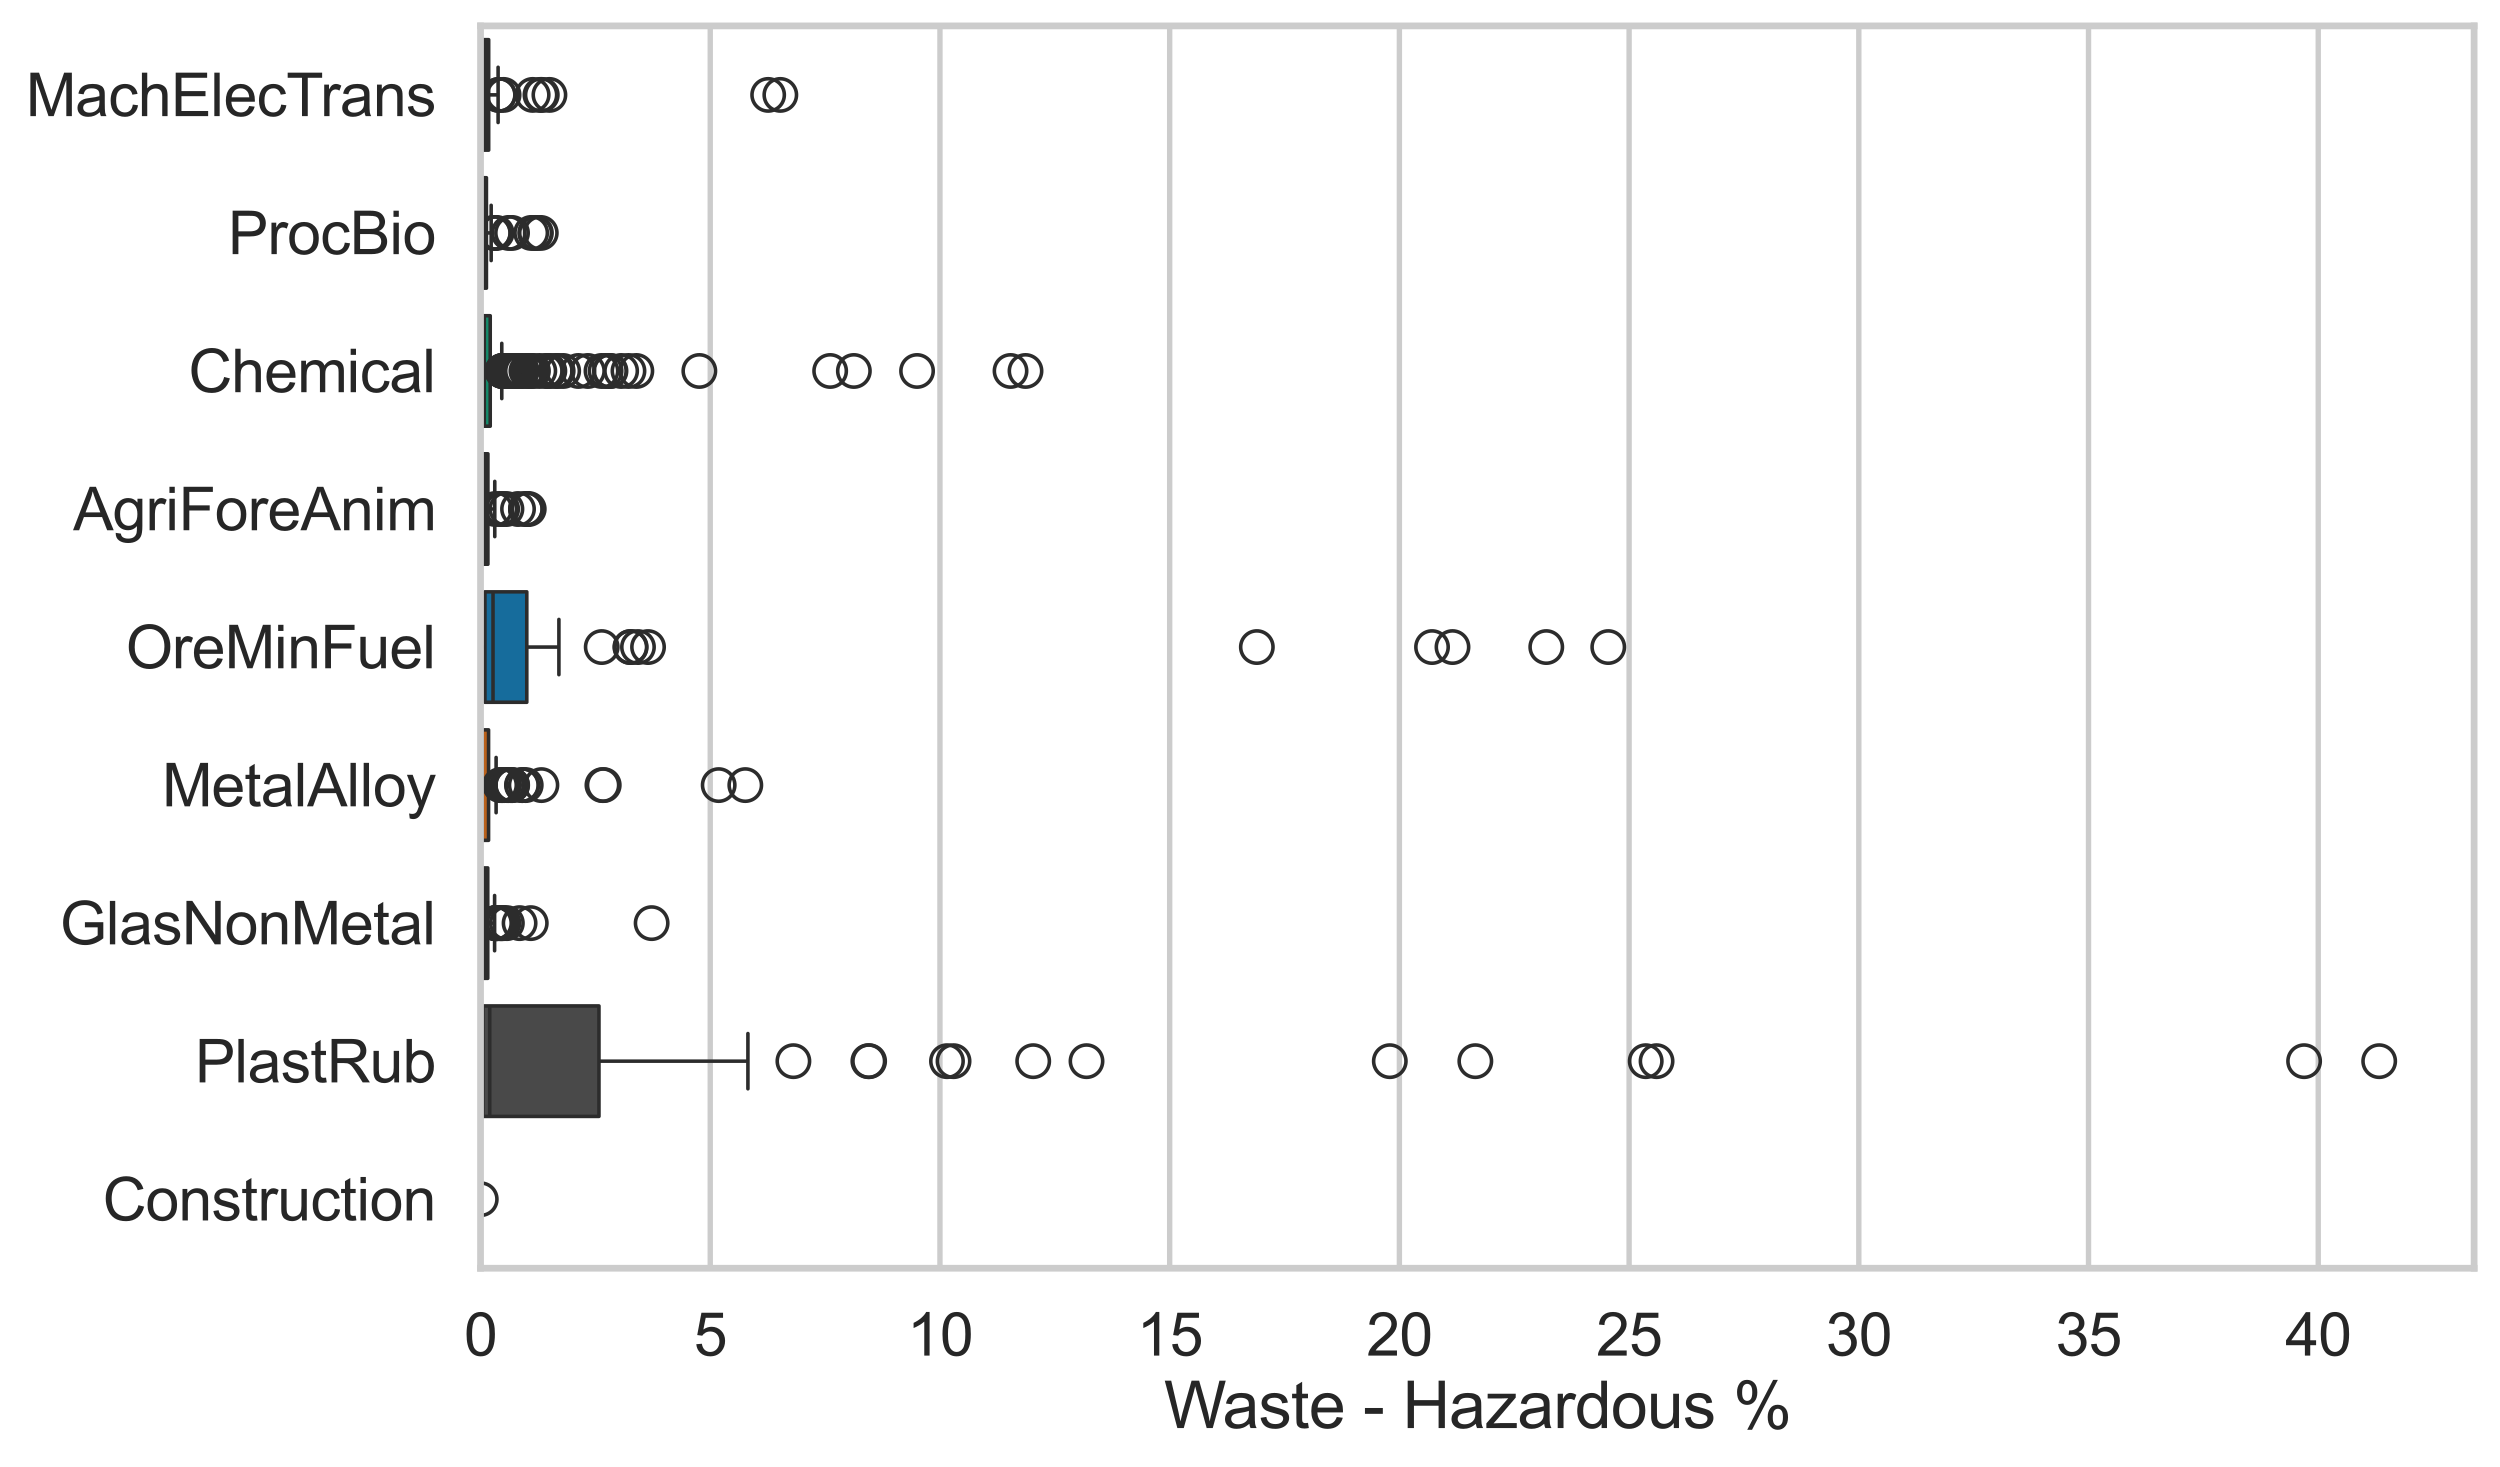 <?xml version="1.0" encoding="utf-8" standalone="no"?>
<!DOCTYPE svg PUBLIC "-//W3C//DTD SVG 1.1//EN"
  "http://www.w3.org/Graphics/SVG/1.1/DTD/svg11.dtd">
<svg xmlns:xlink="http://www.w3.org/1999/xlink" width="695.577pt" height="408.111pt" viewBox="0 0 695.577 408.111" xmlns="http://www.w3.org/2000/svg" version="1.1">
 <defs>
  <style type="text/css">*{stroke-linejoin: round; stroke-linecap: butt}</style>
 </defs>
 <g id="figure_1">
  <g id="patch_1">
   <path d="M 0 408.111 
L 695.577 408.111 
L 695.577 0 
L 0 0 
z
" style="fill: #ffffff"/>
  </g>
  <g id="axes_1">
   <g id="patch_2">
    <path d="M 133.697 352.86 
L 688.377 352.86 
L 688.377 7.2 
L 133.697 7.2 
z
" style="fill: #ffffff"/>
   </g>
   <g id="matplotlib.axis_1">
    <g id="xtick_1">
     <g id="line2d_1">
      <path d="M 133.697 352.86 
L 133.697 7.2 
" clip-path="url(#p66e6dae43c)" style="fill: none; stroke: #cccccc; stroke-width: 1.5; stroke-linecap: round"/>
     </g>
     <g id="text_1">
      <!-- 0 -->
      <g style="fill: #262626" transform="translate(129.109 377.17) scale(0.165 -0.165)">
       <defs>
        <path id="ArialMT-30" d="M 266 2259 
Q 266 3072 433 3567 
Q 600 4063 929 4331 
Q 1259 4600 1759 4600 
Q 2128 4600 2406 4451 
Q 2684 4303 2865 4023 
Q 3047 3744 3150 3342 
Q 3253 2941 3253 2259 
Q 3253 1453 3087 958 
Q 2922 463 2592 192 
Q 2263 -78 1759 -78 
Q 1097 -78 719 397 
Q 266 969 266 2259 
z
M 844 2259 
Q 844 1131 1108 757 
Q 1372 384 1759 384 
Q 2147 384 2411 759 
Q 2675 1134 2675 2259 
Q 2675 3391 2411 3762 
Q 2147 4134 1753 4134 
Q 1366 4134 1134 3806 
Q 844 3388 844 2259 
z
" transform="scale(0.016)"/>
       </defs>
       <use xlink:href="#ArialMT-30"/>
      </g>
     </g>
    </g>
    <g id="xtick_2">
     <g id="line2d_2">
      <path d="M 197.611 352.86 
L 197.611 7.2 
" clip-path="url(#p66e6dae43c)" style="fill: none; stroke: #cccccc; stroke-width: 1.5; stroke-linecap: round"/>
     </g>
     <g id="text_2">
      <!-- 5 -->
      <g style="fill: #262626" transform="translate(193.023 377.17) scale(0.165 -0.165)">
       <defs>
        <path id="ArialMT-35" d="M 266 1200 
L 856 1250 
Q 922 819 1161 601 
Q 1400 384 1738 384 
Q 2144 384 2425 690 
Q 2706 997 2706 1503 
Q 2706 1984 2436 2262 
Q 2166 2541 1728 2541 
Q 1456 2541 1237 2417 
Q 1019 2294 894 2097 
L 366 2166 
L 809 4519 
L 3088 4519 
L 3088 3981 
L 1259 3981 
L 1013 2750 
Q 1425 3038 1878 3038 
Q 2478 3038 2890 2622 
Q 3303 2206 3303 1553 
Q 3303 931 2941 478 
Q 2500 -78 1738 -78 
Q 1113 -78 717 272 
Q 322 622 266 1200 
z
" transform="scale(0.016)"/>
       </defs>
       <use xlink:href="#ArialMT-35"/>
      </g>
     </g>
    </g>
    <g id="xtick_3">
     <g id="line2d_3">
      <path d="M 261.524 352.86 
L 261.524 7.2 
" clip-path="url(#p66e6dae43c)" style="fill: none; stroke: #cccccc; stroke-width: 1.5; stroke-linecap: round"/>
     </g>
     <g id="text_3">
      <!-- 10 -->
      <g style="fill: #262626" transform="translate(252.349 377.17) scale(0.165 -0.165)">
       <defs>
        <path id="ArialMT-31" d="M 2384 0 
L 1822 0 
L 1822 3584 
Q 1619 3391 1289 3197 
Q 959 3003 697 2906 
L 697 3450 
Q 1169 3672 1522 3987 
Q 1875 4303 2022 4600 
L 2384 4600 
L 2384 0 
z
" transform="scale(0.016)"/>
       </defs>
       <use xlink:href="#ArialMT-31"/>
       <use xlink:href="#ArialMT-30" transform="translate(55.615 0)"/>
      </g>
     </g>
    </g>
    <g id="xtick_4">
     <g id="line2d_4">
      <path d="M 325.438 352.86 
L 325.438 7.2 
" clip-path="url(#p66e6dae43c)" style="fill: none; stroke: #cccccc; stroke-width: 1.5; stroke-linecap: round"/>
     </g>
     <g id="text_4">
      <!-- 15 -->
      <g style="fill: #262626" transform="translate(316.263 377.17) scale(0.165 -0.165)">
       <use xlink:href="#ArialMT-31"/>
       <use xlink:href="#ArialMT-35" transform="translate(55.615 0)"/>
      </g>
     </g>
    </g>
    <g id="xtick_5">
     <g id="line2d_5">
      <path d="M 389.352 352.86 
L 389.352 7.2 
" clip-path="url(#p66e6dae43c)" style="fill: none; stroke: #cccccc; stroke-width: 1.5; stroke-linecap: round"/>
     </g>
     <g id="text_5">
      <!-- 20 -->
      <g style="fill: #262626" transform="translate(380.176 377.17) scale(0.165 -0.165)">
       <defs>
        <path id="ArialMT-32" d="M 3222 541 
L 3222 0 
L 194 0 
Q 188 203 259 391 
Q 375 700 629 1000 
Q 884 1300 1366 1694 
Q 2113 2306 2375 2664 
Q 2638 3022 2638 3341 
Q 2638 3675 2398 3904 
Q 2159 4134 1775 4134 
Q 1369 4134 1125 3890 
Q 881 3647 878 3216 
L 300 3275 
Q 359 3922 746 4261 
Q 1134 4600 1788 4600 
Q 2447 4600 2831 4234 
Q 3216 3869 3216 3328 
Q 3216 3053 3103 2787 
Q 2991 2522 2730 2228 
Q 2469 1934 1863 1422 
Q 1356 997 1212 845 
Q 1069 694 975 541 
L 3222 541 
z
" transform="scale(0.016)"/>
       </defs>
       <use xlink:href="#ArialMT-32"/>
       <use xlink:href="#ArialMT-30" transform="translate(55.615 0)"/>
      </g>
     </g>
    </g>
    <g id="xtick_6">
     <g id="line2d_6">
      <path d="M 453.266 352.86 
L 453.266 7.2 
" clip-path="url(#p66e6dae43c)" style="fill: none; stroke: #cccccc; stroke-width: 1.5; stroke-linecap: round"/>
     </g>
     <g id="text_6">
      <!-- 25 -->
      <g style="fill: #262626" transform="translate(444.09 377.17) scale(0.165 -0.165)">
       <use xlink:href="#ArialMT-32"/>
       <use xlink:href="#ArialMT-35" transform="translate(55.615 0)"/>
      </g>
     </g>
    </g>
    <g id="xtick_7">
     <g id="line2d_7">
      <path d="M 517.179 352.86 
L 517.179 7.2 
" clip-path="url(#p66e6dae43c)" style="fill: none; stroke: #cccccc; stroke-width: 1.5; stroke-linecap: round"/>
     </g>
     <g id="text_7">
      <!-- 30 -->
      <g style="fill: #262626" transform="translate(508.004 377.17) scale(0.165 -0.165)">
       <defs>
        <path id="ArialMT-33" d="M 269 1209 
L 831 1284 
Q 928 806 1161 595 
Q 1394 384 1728 384 
Q 2125 384 2398 659 
Q 2672 934 2672 1341 
Q 2672 1728 2419 1979 
Q 2166 2231 1775 2231 
Q 1616 2231 1378 2169 
L 1441 2663 
Q 1497 2656 1531 2656 
Q 1891 2656 2178 2843 
Q 2466 3031 2466 3422 
Q 2466 3731 2256 3934 
Q 2047 4138 1716 4138 
Q 1388 4138 1169 3931 
Q 950 3725 888 3313 
L 325 3413 
Q 428 3978 793 4289 
Q 1159 4600 1703 4600 
Q 2078 4600 2393 4439 
Q 2709 4278 2876 4000 
Q 3044 3722 3044 3409 
Q 3044 3113 2884 2869 
Q 2725 2625 2413 2481 
Q 2819 2388 3044 2092 
Q 3269 1797 3269 1353 
Q 3269 753 2831 336 
Q 2394 -81 1725 -81 
Q 1122 -81 723 278 
Q 325 638 269 1209 
z
" transform="scale(0.016)"/>
       </defs>
       <use xlink:href="#ArialMT-33"/>
       <use xlink:href="#ArialMT-30" transform="translate(55.615 0)"/>
      </g>
     </g>
    </g>
    <g id="xtick_8">
     <g id="line2d_8">
      <path d="M 581.093 352.86 
L 581.093 7.2 
" clip-path="url(#p66e6dae43c)" style="fill: none; stroke: #cccccc; stroke-width: 1.5; stroke-linecap: round"/>
     </g>
     <g id="text_8">
      <!-- 35 -->
      <g style="fill: #262626" transform="translate(571.918 377.17) scale(0.165 -0.165)">
       <use xlink:href="#ArialMT-33"/>
       <use xlink:href="#ArialMT-35" transform="translate(55.615 0)"/>
      </g>
     </g>
    </g>
    <g id="xtick_9">
     <g id="line2d_9">
      <path d="M 645.007 352.86 
L 645.007 7.2 
" clip-path="url(#p66e6dae43c)" style="fill: none; stroke: #cccccc; stroke-width: 1.5; stroke-linecap: round"/>
     </g>
     <g id="text_9">
      <!-- 40 -->
      <g style="fill: #262626" transform="translate(635.831 377.17) scale(0.165 -0.165)">
       <defs>
        <path id="ArialMT-34" d="M 2069 0 
L 2069 1097 
L 81 1097 
L 81 1613 
L 2172 4581 
L 2631 4581 
L 2631 1613 
L 3250 1613 
L 3250 1097 
L 2631 1097 
L 2631 0 
L 2069 0 
z
M 2069 1613 
L 2069 3678 
L 634 1613 
L 2069 1613 
z
" transform="scale(0.016)"/>
       </defs>
       <use xlink:href="#ArialMT-34"/>
       <use xlink:href="#ArialMT-30" transform="translate(55.615 0)"/>
      </g>
     </g>
    </g>
    <g id="text_10">
     <!-- Waste - Hazardous % -->
     <g style="fill: #262626" transform="translate(323.848 397.334) scale(0.18 -0.18)">
      <defs>
       <path id="ArialMT-57" d="M 1294 0 
L 78 4581 
L 700 4581 
L 1397 1578 
Q 1509 1106 1591 641 
Q 1766 1375 1797 1488 
L 2669 4581 
L 3400 4581 
L 4056 2263 
Q 4303 1400 4413 641 
Q 4500 1075 4641 1638 
L 5359 4581 
L 5969 4581 
L 4713 0 
L 4128 0 
L 3163 3491 
Q 3041 3928 3019 4028 
Q 2947 3713 2884 3491 
L 1913 0 
L 1294 0 
z
" transform="scale(0.016)"/>
       <path id="ArialMT-61" d="M 2588 409 
Q 2275 144 1986 34 
Q 1697 -75 1366 -75 
Q 819 -75 525 192 
Q 231 459 231 875 
Q 231 1119 342 1320 
Q 453 1522 633 1644 
Q 813 1766 1038 1828 
Q 1203 1872 1538 1913 
Q 2219 1994 2541 2106 
Q 2544 2222 2544 2253 
Q 2544 2597 2384 2738 
Q 2169 2928 1744 2928 
Q 1347 2928 1158 2789 
Q 969 2650 878 2297 
L 328 2372 
Q 403 2725 575 2942 
Q 747 3159 1072 3276 
Q 1397 3394 1825 3394 
Q 2250 3394 2515 3294 
Q 2781 3194 2906 3042 
Q 3031 2891 3081 2659 
Q 3109 2516 3109 2141 
L 3109 1391 
Q 3109 606 3145 398 
Q 3181 191 3288 0 
L 2700 0 
Q 2613 175 2588 409 
z
M 2541 1666 
Q 2234 1541 1622 1453 
Q 1275 1403 1131 1340 
Q 988 1278 909 1158 
Q 831 1038 831 891 
Q 831 666 1001 516 
Q 1172 366 1500 366 
Q 1825 366 2078 508 
Q 2331 650 2450 897 
Q 2541 1088 2541 1459 
L 2541 1666 
z
" transform="scale(0.016)"/>
       <path id="ArialMT-73" d="M 197 991 
L 753 1078 
Q 800 744 1014 566 
Q 1228 388 1613 388 
Q 2000 388 2187 545 
Q 2375 703 2375 916 
Q 2375 1106 2209 1216 
Q 2094 1291 1634 1406 
Q 1016 1563 777 1677 
Q 538 1791 414 1992 
Q 291 2194 291 2438 
Q 291 2659 392 2848 
Q 494 3038 669 3163 
Q 800 3259 1026 3326 
Q 1253 3394 1513 3394 
Q 1903 3394 2198 3281 
Q 2494 3169 2634 2976 
Q 2775 2784 2828 2463 
L 2278 2388 
Q 2241 2644 2061 2787 
Q 1881 2931 1553 2931 
Q 1166 2931 1000 2803 
Q 834 2675 834 2503 
Q 834 2394 903 2306 
Q 972 2216 1119 2156 
Q 1203 2125 1616 2013 
Q 2213 1853 2448 1751 
Q 2684 1650 2818 1456 
Q 2953 1263 2953 975 
Q 2953 694 2789 445 
Q 2625 197 2315 61 
Q 2006 -75 1616 -75 
Q 969 -75 630 194 
Q 291 463 197 991 
z
" transform="scale(0.016)"/>
       <path id="ArialMT-74" d="M 1650 503 
L 1731 6 
Q 1494 -44 1306 -44 
Q 1000 -44 831 53 
Q 663 150 594 308 
Q 525 466 525 972 
L 525 2881 
L 113 2881 
L 113 3319 
L 525 3319 
L 525 4141 
L 1084 4478 
L 1084 3319 
L 1650 3319 
L 1650 2881 
L 1084 2881 
L 1084 941 
Q 1084 700 1114 631 
Q 1144 563 1211 522 
Q 1278 481 1403 481 
Q 1497 481 1650 503 
z
" transform="scale(0.016)"/>
       <path id="ArialMT-65" d="M 2694 1069 
L 3275 997 
Q 3138 488 2766 206 
Q 2394 -75 1816 -75 
Q 1088 -75 661 373 
Q 234 822 234 1631 
Q 234 2469 665 2931 
Q 1097 3394 1784 3394 
Q 2450 3394 2872 2941 
Q 3294 2488 3294 1666 
Q 3294 1616 3291 1516 
L 816 1516 
Q 847 969 1125 678 
Q 1403 388 1819 388 
Q 2128 388 2347 550 
Q 2566 713 2694 1069 
z
M 847 1978 
L 2700 1978 
Q 2663 2397 2488 2606 
Q 2219 2931 1791 2931 
Q 1403 2931 1139 2672 
Q 875 2413 847 1978 
z
" transform="scale(0.016)"/>
       <path id="ArialMT-20" transform="scale(0.016)"/>
       <path id="ArialMT-2d" d="M 203 1375 
L 203 1941 
L 1931 1941 
L 1931 1375 
L 203 1375 
z
" transform="scale(0.016)"/>
       <path id="ArialMT-48" d="M 513 0 
L 513 4581 
L 1119 4581 
L 1119 2700 
L 3500 2700 
L 3500 4581 
L 4106 4581 
L 4106 0 
L 3500 0 
L 3500 2159 
L 1119 2159 
L 1119 0 
L 513 0 
z
" transform="scale(0.016)"/>
       <path id="ArialMT-7a" d="M 125 0 
L 125 456 
L 2238 2881 
Q 1878 2863 1603 2863 
L 250 2863 
L 250 3319 
L 2963 3319 
L 2963 2947 
L 1166 841 
L 819 456 
Q 1197 484 1528 484 
L 3063 484 
L 3063 0 
L 125 0 
z
" transform="scale(0.016)"/>
       <path id="ArialMT-72" d="M 416 0 
L 416 3319 
L 922 3319 
L 922 2816 
Q 1116 3169 1280 3281 
Q 1444 3394 1641 3394 
Q 1925 3394 2219 3213 
L 2025 2691 
Q 1819 2813 1613 2813 
Q 1428 2813 1281 2702 
Q 1134 2591 1072 2394 
Q 978 2094 978 1738 
L 978 0 
L 416 0 
z
" transform="scale(0.016)"/>
       <path id="ArialMT-64" d="M 2575 0 
L 2575 419 
Q 2259 -75 1647 -75 
Q 1250 -75 917 144 
Q 584 363 401 755 
Q 219 1147 219 1656 
Q 219 2153 384 2558 
Q 550 2963 881 3178 
Q 1213 3394 1622 3394 
Q 1922 3394 2156 3267 
Q 2391 3141 2538 2938 
L 2538 4581 
L 3097 4581 
L 3097 0 
L 2575 0 
z
M 797 1656 
Q 797 1019 1065 703 
Q 1334 388 1700 388 
Q 2069 388 2326 689 
Q 2584 991 2584 1609 
Q 2584 2291 2321 2609 
Q 2059 2928 1675 2928 
Q 1300 2928 1048 2622 
Q 797 2316 797 1656 
z
" transform="scale(0.016)"/>
       <path id="ArialMT-6f" d="M 213 1659 
Q 213 2581 725 3025 
Q 1153 3394 1769 3394 
Q 2453 3394 2887 2945 
Q 3322 2497 3322 1706 
Q 3322 1066 3130 698 
Q 2938 331 2570 128 
Q 2203 -75 1769 -75 
Q 1072 -75 642 372 
Q 213 819 213 1659 
z
M 791 1659 
Q 791 1022 1069 705 
Q 1347 388 1769 388 
Q 2188 388 2466 706 
Q 2744 1025 2744 1678 
Q 2744 2294 2464 2611 
Q 2184 2928 1769 2928 
Q 1347 2928 1069 2612 
Q 791 2297 791 1659 
z
" transform="scale(0.016)"/>
       <path id="ArialMT-75" d="M 2597 0 
L 2597 488 
Q 2209 -75 1544 -75 
Q 1250 -75 995 37 
Q 741 150 617 320 
Q 494 491 444 738 
Q 409 903 409 1263 
L 409 3319 
L 972 3319 
L 972 1478 
Q 972 1038 1006 884 
Q 1059 663 1231 536 
Q 1403 409 1656 409 
Q 1909 409 2131 539 
Q 2353 669 2445 892 
Q 2538 1116 2538 1541 
L 2538 3319 
L 3100 3319 
L 3100 0 
L 2597 0 
z
" transform="scale(0.016)"/>
       <path id="ArialMT-25" d="M 372 3481 
Q 372 3972 619 4315 
Q 866 4659 1334 4659 
Q 1766 4659 2048 4351 
Q 2331 4044 2331 3447 
Q 2331 2866 2045 2552 
Q 1759 2238 1341 2238 
Q 925 2238 648 2547 
Q 372 2856 372 3481 
z
M 1350 4272 
Q 1141 4272 1002 4090 
Q 863 3909 863 3425 
Q 863 2984 1003 2804 
Q 1144 2625 1350 2625 
Q 1563 2625 1702 2806 
Q 1841 2988 1841 3469 
Q 1841 3913 1700 4092 
Q 1559 4272 1350 4272 
z
M 1353 -169 
L 3859 4659 
L 4316 4659 
L 1819 -169 
L 1353 -169 
z
M 3334 1075 
Q 3334 1569 3581 1911 
Q 3828 2253 4300 2253 
Q 4731 2253 5014 1945 
Q 5297 1638 5297 1041 
Q 5297 459 5011 145 
Q 4725 -169 4303 -169 
Q 3888 -169 3611 142 
Q 3334 453 3334 1075 
z
M 4316 1866 
Q 4103 1866 3964 1684 
Q 3825 1503 3825 1019 
Q 3825 581 3965 400 
Q 4106 219 4313 219 
Q 4528 219 4667 400 
Q 4806 581 4806 1063 
Q 4806 1506 4665 1686 
Q 4525 1866 4316 1866 
z
" transform="scale(0.016)"/>
      </defs>
      <use xlink:href="#ArialMT-57"/>
      <use xlink:href="#ArialMT-61" transform="translate(90.635 0)"/>
      <use xlink:href="#ArialMT-73" transform="translate(146.25 0)"/>
      <use xlink:href="#ArialMT-74" transform="translate(196.25 0)"/>
      <use xlink:href="#ArialMT-65" transform="translate(224.033 0)"/>
      <use xlink:href="#ArialMT-20" transform="translate(279.648 0)"/>
      <use xlink:href="#ArialMT-2d" transform="translate(307.432 0)"/>
      <use xlink:href="#ArialMT-20" transform="translate(340.732 0)"/>
      <use xlink:href="#ArialMT-48" transform="translate(368.516 0)"/>
      <use xlink:href="#ArialMT-61" transform="translate(440.732 0)"/>
      <use xlink:href="#ArialMT-7a" transform="translate(496.348 0)"/>
      <use xlink:href="#ArialMT-61" transform="translate(546.348 0)"/>
      <use xlink:href="#ArialMT-72" transform="translate(601.963 0)"/>
      <use xlink:href="#ArialMT-64" transform="translate(635.264 0)"/>
      <use xlink:href="#ArialMT-6f" transform="translate(690.879 0)"/>
      <use xlink:href="#ArialMT-75" transform="translate(746.494 0)"/>
      <use xlink:href="#ArialMT-73" transform="translate(802.109 0)"/>
      <use xlink:href="#ArialMT-20" transform="translate(852.109 0)"/>
      <use xlink:href="#ArialMT-25" transform="translate(879.893 0)"/>
     </g>
    </g>
   </g>
   <g id="matplotlib.axis_2">
    <g id="ytick_1">
     <g id="text_11">
      <!-- MachElecTrans -->
      <g style="fill: #262626" transform="translate(7.2 32.309) scale(0.165 -0.165)">
       <defs>
        <path id="ArialMT-4d" d="M 475 0 
L 475 4581 
L 1388 4581 
L 2472 1338 
Q 2622 884 2691 659 
Q 2769 909 2934 1394 
L 4031 4581 
L 4847 4581 
L 4847 0 
L 4263 0 
L 4263 3834 
L 2931 0 
L 2384 0 
L 1059 3900 
L 1059 0 
L 475 0 
z
" transform="scale(0.016)"/>
        <path id="ArialMT-63" d="M 2588 1216 
L 3141 1144 
Q 3050 572 2676 248 
Q 2303 -75 1759 -75 
Q 1078 -75 664 370 
Q 250 816 250 1647 
Q 250 2184 428 2587 
Q 606 2991 970 3192 
Q 1334 3394 1763 3394 
Q 2303 3394 2647 3120 
Q 2991 2847 3088 2344 
L 2541 2259 
Q 2463 2594 2264 2762 
Q 2066 2931 1784 2931 
Q 1359 2931 1093 2626 
Q 828 2322 828 1663 
Q 828 994 1084 691 
Q 1341 388 1753 388 
Q 2084 388 2306 591 
Q 2528 794 2588 1216 
z
" transform="scale(0.016)"/>
        <path id="ArialMT-68" d="M 422 0 
L 422 4581 
L 984 4581 
L 984 2938 
Q 1378 3394 1978 3394 
Q 2347 3394 2619 3248 
Q 2891 3103 3008 2847 
Q 3125 2591 3125 2103 
L 3125 0 
L 2563 0 
L 2563 2103 
Q 2563 2525 2380 2717 
Q 2197 2909 1863 2909 
Q 1613 2909 1392 2779 
Q 1172 2650 1078 2428 
Q 984 2206 984 1816 
L 984 0 
L 422 0 
z
" transform="scale(0.016)"/>
        <path id="ArialMT-45" d="M 506 0 
L 506 4581 
L 3819 4581 
L 3819 4041 
L 1113 4041 
L 1113 2638 
L 3647 2638 
L 3647 2100 
L 1113 2100 
L 1113 541 
L 3925 541 
L 3925 0 
L 506 0 
z
" transform="scale(0.016)"/>
        <path id="ArialMT-6c" d="M 409 0 
L 409 4581 
L 972 4581 
L 972 0 
L 409 0 
z
" transform="scale(0.016)"/>
        <path id="ArialMT-54" d="M 1659 0 
L 1659 4041 
L 150 4041 
L 150 4581 
L 3781 4581 
L 3781 4041 
L 2266 4041 
L 2266 0 
L 1659 0 
z
" transform="scale(0.016)"/>
        <path id="ArialMT-6e" d="M 422 0 
L 422 3319 
L 928 3319 
L 928 2847 
Q 1294 3394 1984 3394 
Q 2284 3394 2536 3286 
Q 2788 3178 2913 3003 
Q 3038 2828 3088 2588 
Q 3119 2431 3119 2041 
L 3119 0 
L 2556 0 
L 2556 2019 
Q 2556 2363 2490 2533 
Q 2425 2703 2258 2804 
Q 2091 2906 1866 2906 
Q 1506 2906 1245 2678 
Q 984 2450 984 1813 
L 984 0 
L 422 0 
z
" transform="scale(0.016)"/>
       </defs>
       <use xlink:href="#ArialMT-4d"/>
       <use xlink:href="#ArialMT-61" transform="translate(83.301 0)"/>
       <use xlink:href="#ArialMT-63" transform="translate(138.916 0)"/>
       <use xlink:href="#ArialMT-68" transform="translate(188.916 0)"/>
       <use xlink:href="#ArialMT-45" transform="translate(244.531 0)"/>
       <use xlink:href="#ArialMT-6c" transform="translate(311.23 0)"/>
       <use xlink:href="#ArialMT-65" transform="translate(333.447 0)"/>
       <use xlink:href="#ArialMT-63" transform="translate(389.062 0)"/>
       <use xlink:href="#ArialMT-54" transform="translate(439.062 0)"/>
       <use xlink:href="#ArialMT-72" transform="translate(496.396 0)"/>
       <use xlink:href="#ArialMT-61" transform="translate(529.697 0)"/>
       <use xlink:href="#ArialMT-6e" transform="translate(585.312 0)"/>
       <use xlink:href="#ArialMT-73" transform="translate(640.928 0)"/>
      </g>
     </g>
    </g>
    <g id="ytick_2">
     <g id="text_12">
      <!-- ProcBio -->
      <g style="fill: #262626" transform="translate(63.424 70.715) scale(0.165 -0.165)">
       <defs>
        <path id="ArialMT-50" d="M 494 0 
L 494 4581 
L 2222 4581 
Q 2678 4581 2919 4538 
Q 3256 4481 3484 4323 
Q 3713 4166 3852 3881 
Q 3991 3597 3991 3256 
Q 3991 2672 3619 2267 
Q 3247 1863 2275 1863 
L 1100 1863 
L 1100 0 
L 494 0 
z
M 1100 2403 
L 2284 2403 
Q 2872 2403 3119 2622 
Q 3366 2841 3366 3238 
Q 3366 3525 3220 3729 
Q 3075 3934 2838 4000 
Q 2684 4041 2272 4041 
L 1100 4041 
L 1100 2403 
z
" transform="scale(0.016)"/>
        <path id="ArialMT-42" d="M 469 0 
L 469 4581 
L 2188 4581 
Q 2713 4581 3030 4442 
Q 3347 4303 3526 4014 
Q 3706 3725 3706 3409 
Q 3706 3116 3547 2856 
Q 3388 2597 3066 2438 
Q 3481 2316 3704 2022 
Q 3928 1728 3928 1328 
Q 3928 1006 3792 729 
Q 3656 453 3456 303 
Q 3256 153 2954 76 
Q 2653 0 2216 0 
L 469 0 
z
M 1075 2656 
L 2066 2656 
Q 2469 2656 2644 2709 
Q 2875 2778 2992 2937 
Q 3109 3097 3109 3338 
Q 3109 3566 3000 3739 
Q 2891 3913 2687 3977 
Q 2484 4041 1991 4041 
L 1075 4041 
L 1075 2656 
z
M 1075 541 
L 2216 541 
Q 2509 541 2628 563 
Q 2838 600 2978 687 
Q 3119 775 3209 942 
Q 3300 1109 3300 1328 
Q 3300 1584 3169 1773 
Q 3038 1963 2805 2039 
Q 2572 2116 2134 2116 
L 1075 2116 
L 1075 541 
z
" transform="scale(0.016)"/>
        <path id="ArialMT-69" d="M 425 3934 
L 425 4581 
L 988 4581 
L 988 3934 
L 425 3934 
z
M 425 0 
L 425 3319 
L 988 3319 
L 988 0 
L 425 0 
z
" transform="scale(0.016)"/>
       </defs>
       <use xlink:href="#ArialMT-50"/>
       <use xlink:href="#ArialMT-72" transform="translate(66.699 0)"/>
       <use xlink:href="#ArialMT-6f" transform="translate(100 0)"/>
       <use xlink:href="#ArialMT-63" transform="translate(155.615 0)"/>
       <use xlink:href="#ArialMT-42" transform="translate(205.615 0)"/>
       <use xlink:href="#ArialMT-69" transform="translate(272.314 0)"/>
       <use xlink:href="#ArialMT-6f" transform="translate(294.531 0)"/>
      </g>
     </g>
    </g>
    <g id="ytick_3">
     <g id="text_13">
      <!-- Chemical -->
      <g style="fill: #262626" transform="translate(52.428 109.122) scale(0.165 -0.165)">
       <defs>
        <path id="ArialMT-43" d="M 3763 1606 
L 4369 1453 
Q 4178 706 3683 314 
Q 3188 -78 2472 -78 
Q 1731 -78 1267 223 
Q 803 525 561 1097 
Q 319 1669 319 2325 
Q 319 3041 592 3573 
Q 866 4106 1370 4382 
Q 1875 4659 2481 4659 
Q 3169 4659 3637 4309 
Q 4106 3959 4291 3325 
L 3694 3184 
Q 3534 3684 3231 3912 
Q 2928 4141 2469 4141 
Q 1941 4141 1586 3887 
Q 1231 3634 1087 3207 
Q 944 2781 944 2328 
Q 944 1744 1114 1308 
Q 1284 872 1643 656 
Q 2003 441 2422 441 
Q 2931 441 3284 734 
Q 3638 1028 3763 1606 
z
" transform="scale(0.016)"/>
        <path id="ArialMT-6d" d="M 422 0 
L 422 3319 
L 925 3319 
L 925 2853 
Q 1081 3097 1340 3245 
Q 1600 3394 1931 3394 
Q 2300 3394 2536 3241 
Q 2772 3088 2869 2813 
Q 3263 3394 3894 3394 
Q 4388 3394 4653 3120 
Q 4919 2847 4919 2278 
L 4919 0 
L 4359 0 
L 4359 2091 
Q 4359 2428 4304 2576 
Q 4250 2725 4106 2815 
Q 3963 2906 3769 2906 
Q 3419 2906 3187 2673 
Q 2956 2441 2956 1928 
L 2956 0 
L 2394 0 
L 2394 2156 
Q 2394 2531 2256 2718 
Q 2119 2906 1806 2906 
Q 1569 2906 1367 2781 
Q 1166 2656 1075 2415 
Q 984 2175 984 1722 
L 984 0 
L 422 0 
z
" transform="scale(0.016)"/>
       </defs>
       <use xlink:href="#ArialMT-43"/>
       <use xlink:href="#ArialMT-68" transform="translate(72.217 0)"/>
       <use xlink:href="#ArialMT-65" transform="translate(127.832 0)"/>
       <use xlink:href="#ArialMT-6d" transform="translate(183.447 0)"/>
       <use xlink:href="#ArialMT-69" transform="translate(266.748 0)"/>
       <use xlink:href="#ArialMT-63" transform="translate(288.965 0)"/>
       <use xlink:href="#ArialMT-61" transform="translate(338.965 0)"/>
       <use xlink:href="#ArialMT-6c" transform="translate(394.58 0)"/>
      </g>
     </g>
    </g>
    <g id="ytick_4">
     <g id="text_14">
      <!-- AgriForeAnim -->
      <g style="fill: #262626" transform="translate(20.341 147.529) scale(0.165 -0.165)">
       <defs>
        <path id="ArialMT-41" d="M -9 0 
L 1750 4581 
L 2403 4581 
L 4278 0 
L 3588 0 
L 3053 1388 
L 1138 1388 
L 634 0 
L -9 0 
z
M 1313 1881 
L 2866 1881 
L 2388 3150 
Q 2169 3728 2063 4100 
Q 1975 3659 1816 3225 
L 1313 1881 
z
" transform="scale(0.016)"/>
        <path id="ArialMT-67" d="M 319 -275 
L 866 -356 
Q 900 -609 1056 -725 
Q 1266 -881 1628 -881 
Q 2019 -881 2231 -725 
Q 2444 -569 2519 -288 
Q 2563 -116 2559 434 
Q 2191 0 1641 0 
Q 956 0 581 494 
Q 206 988 206 1678 
Q 206 2153 378 2554 
Q 550 2956 876 3175 
Q 1203 3394 1644 3394 
Q 2231 3394 2613 2919 
L 2613 3319 
L 3131 3319 
L 3131 450 
Q 3131 -325 2973 -648 
Q 2816 -972 2473 -1159 
Q 2131 -1347 1631 -1347 
Q 1038 -1347 672 -1080 
Q 306 -813 319 -275 
z
M 784 1719 
Q 784 1066 1043 766 
Q 1303 466 1694 466 
Q 2081 466 2343 764 
Q 2606 1063 2606 1700 
Q 2606 2309 2336 2618 
Q 2066 2928 1684 2928 
Q 1309 2928 1046 2623 
Q 784 2319 784 1719 
z
" transform="scale(0.016)"/>
        <path id="ArialMT-46" d="M 525 0 
L 525 4581 
L 3616 4581 
L 3616 4041 
L 1131 4041 
L 1131 2622 
L 3281 2622 
L 3281 2081 
L 1131 2081 
L 1131 0 
L 525 0 
z
" transform="scale(0.016)"/>
       </defs>
       <use xlink:href="#ArialMT-41"/>
       <use xlink:href="#ArialMT-67" transform="translate(66.699 0)"/>
       <use xlink:href="#ArialMT-72" transform="translate(122.314 0)"/>
       <use xlink:href="#ArialMT-69" transform="translate(155.615 0)"/>
       <use xlink:href="#ArialMT-46" transform="translate(177.832 0)"/>
       <use xlink:href="#ArialMT-6f" transform="translate(238.916 0)"/>
       <use xlink:href="#ArialMT-72" transform="translate(294.531 0)"/>
       <use xlink:href="#ArialMT-65" transform="translate(327.832 0)"/>
       <use xlink:href="#ArialMT-41" transform="translate(383.447 0)"/>
       <use xlink:href="#ArialMT-6e" transform="translate(450.146 0)"/>
       <use xlink:href="#ArialMT-69" transform="translate(505.762 0)"/>
       <use xlink:href="#ArialMT-6d" transform="translate(527.979 0)"/>
      </g>
     </g>
    </g>
    <g id="ytick_5">
     <g id="text_15">
      <!-- OreMinFuel -->
      <g style="fill: #262626" transform="translate(35.013 185.935) scale(0.165 -0.165)">
       <defs>
        <path id="ArialMT-4f" d="M 309 2231 
Q 309 3372 921 4017 
Q 1534 4663 2503 4663 
Q 3138 4663 3647 4359 
Q 4156 4056 4423 3514 
Q 4691 2972 4691 2284 
Q 4691 1588 4409 1038 
Q 4128 488 3612 205 
Q 3097 -78 2500 -78 
Q 1853 -78 1343 234 
Q 834 547 571 1087 
Q 309 1628 309 2231 
z
M 934 2222 
Q 934 1394 1379 917 
Q 1825 441 2497 441 
Q 3181 441 3623 922 
Q 4066 1403 4066 2288 
Q 4066 2847 3877 3264 
Q 3688 3681 3323 3911 
Q 2959 4141 2506 4141 
Q 1863 4141 1398 3698 
Q 934 3256 934 2222 
z
" transform="scale(0.016)"/>
       </defs>
       <use xlink:href="#ArialMT-4f"/>
       <use xlink:href="#ArialMT-72" transform="translate(77.783 0)"/>
       <use xlink:href="#ArialMT-65" transform="translate(111.084 0)"/>
       <use xlink:href="#ArialMT-4d" transform="translate(166.699 0)"/>
       <use xlink:href="#ArialMT-69" transform="translate(250 0)"/>
       <use xlink:href="#ArialMT-6e" transform="translate(272.217 0)"/>
       <use xlink:href="#ArialMT-46" transform="translate(327.832 0)"/>
       <use xlink:href="#ArialMT-75" transform="translate(388.916 0)"/>
       <use xlink:href="#ArialMT-65" transform="translate(444.531 0)"/>
       <use xlink:href="#ArialMT-6c" transform="translate(500.146 0)"/>
      </g>
     </g>
    </g>
    <g id="ytick_6">
     <g id="text_16">
      <!-- MetalAlloy -->
      <g style="fill: #262626" transform="translate(45.088 224.342) scale(0.165 -0.165)">
       <defs>
        <path id="ArialMT-79" d="M 397 -1278 
L 334 -750 
Q 519 -800 656 -800 
Q 844 -800 956 -737 
Q 1069 -675 1141 -563 
Q 1194 -478 1313 -144 
Q 1328 -97 1363 -6 
L 103 3319 
L 709 3319 
L 1400 1397 
Q 1534 1031 1641 628 
Q 1738 1016 1872 1384 
L 2581 3319 
L 3144 3319 
L 1881 -56 
Q 1678 -603 1566 -809 
Q 1416 -1088 1222 -1217 
Q 1028 -1347 759 -1347 
Q 597 -1347 397 -1278 
z
" transform="scale(0.016)"/>
       </defs>
       <use xlink:href="#ArialMT-4d"/>
       <use xlink:href="#ArialMT-65" transform="translate(83.301 0)"/>
       <use xlink:href="#ArialMT-74" transform="translate(138.916 0)"/>
       <use xlink:href="#ArialMT-61" transform="translate(166.699 0)"/>
       <use xlink:href="#ArialMT-6c" transform="translate(222.314 0)"/>
       <use xlink:href="#ArialMT-41" transform="translate(244.531 0)"/>
       <use xlink:href="#ArialMT-6c" transform="translate(311.23 0)"/>
       <use xlink:href="#ArialMT-6c" transform="translate(333.447 0)"/>
       <use xlink:href="#ArialMT-6f" transform="translate(355.664 0)"/>
       <use xlink:href="#ArialMT-79" transform="translate(411.279 0)"/>
      </g>
     </g>
    </g>
    <g id="ytick_7">
     <g id="text_17">
      <!-- GlasNonMetal -->
      <g style="fill: #262626" transform="translate(16.659 262.749) scale(0.165 -0.165)">
       <defs>
        <path id="ArialMT-47" d="M 2638 1797 
L 2638 2334 
L 4578 2338 
L 4578 638 
Q 4131 281 3656 101 
Q 3181 -78 2681 -78 
Q 2006 -78 1454 211 
Q 903 500 622 1047 
Q 341 1594 341 2269 
Q 341 2938 620 3517 
Q 900 4097 1425 4378 
Q 1950 4659 2634 4659 
Q 3131 4659 3532 4498 
Q 3934 4338 4162 4050 
Q 4391 3763 4509 3300 
L 3963 3150 
Q 3859 3500 3706 3700 
Q 3553 3900 3268 4020 
Q 2984 4141 2638 4141 
Q 2222 4141 1919 4014 
Q 1616 3888 1430 3681 
Q 1244 3475 1141 3228 
Q 966 2803 966 2306 
Q 966 1694 1177 1281 
Q 1388 869 1791 669 
Q 2194 469 2647 469 
Q 3041 469 3416 620 
Q 3791 772 3984 944 
L 3984 1797 
L 2638 1797 
z
" transform="scale(0.016)"/>
        <path id="ArialMT-4e" d="M 488 0 
L 488 4581 
L 1109 4581 
L 3516 984 
L 3516 4581 
L 4097 4581 
L 4097 0 
L 3475 0 
L 1069 3600 
L 1069 0 
L 488 0 
z
" transform="scale(0.016)"/>
       </defs>
       <use xlink:href="#ArialMT-47"/>
       <use xlink:href="#ArialMT-6c" transform="translate(77.783 0)"/>
       <use xlink:href="#ArialMT-61" transform="translate(100 0)"/>
       <use xlink:href="#ArialMT-73" transform="translate(155.615 0)"/>
       <use xlink:href="#ArialMT-4e" transform="translate(205.615 0)"/>
       <use xlink:href="#ArialMT-6f" transform="translate(277.832 0)"/>
       <use xlink:href="#ArialMT-6e" transform="translate(333.447 0)"/>
       <use xlink:href="#ArialMT-4d" transform="translate(389.062 0)"/>
       <use xlink:href="#ArialMT-65" transform="translate(472.363 0)"/>
       <use xlink:href="#ArialMT-74" transform="translate(527.979 0)"/>
       <use xlink:href="#ArialMT-61" transform="translate(555.762 0)"/>
       <use xlink:href="#ArialMT-6c" transform="translate(611.377 0)"/>
      </g>
     </g>
    </g>
    <g id="ytick_8">
     <g id="text_18">
      <!-- PlastRub -->
      <g style="fill: #262626" transform="translate(54.248 301.155) scale(0.165 -0.165)">
       <defs>
        <path id="ArialMT-52" d="M 503 0 
L 503 4581 
L 2534 4581 
Q 3147 4581 3465 4457 
Q 3784 4334 3975 4021 
Q 4166 3709 4166 3331 
Q 4166 2844 3850 2509 
Q 3534 2175 2875 2084 
Q 3116 1969 3241 1856 
Q 3506 1613 3744 1247 
L 4541 0 
L 3778 0 
L 3172 953 
Q 2906 1366 2734 1584 
Q 2563 1803 2427 1890 
Q 2291 1978 2150 2013 
Q 2047 2034 1813 2034 
L 1109 2034 
L 1109 0 
L 503 0 
z
M 1109 2559 
L 2413 2559 
Q 2828 2559 3062 2645 
Q 3297 2731 3419 2920 
Q 3541 3109 3541 3331 
Q 3541 3656 3305 3865 
Q 3069 4075 2559 4075 
L 1109 4075 
L 1109 2559 
z
" transform="scale(0.016)"/>
        <path id="ArialMT-62" d="M 941 0 
L 419 0 
L 419 4581 
L 981 4581 
L 981 2947 
Q 1338 3394 1891 3394 
Q 2197 3394 2470 3270 
Q 2744 3147 2920 2923 
Q 3097 2700 3197 2384 
Q 3297 2069 3297 1709 
Q 3297 856 2875 390 
Q 2453 -75 1863 -75 
Q 1275 -75 941 416 
L 941 0 
z
M 934 1684 
Q 934 1088 1097 822 
Q 1363 388 1816 388 
Q 2184 388 2453 708 
Q 2722 1028 2722 1663 
Q 2722 2313 2464 2622 
Q 2206 2931 1841 2931 
Q 1472 2931 1203 2611 
Q 934 2291 934 1684 
z
" transform="scale(0.016)"/>
       </defs>
       <use xlink:href="#ArialMT-50"/>
       <use xlink:href="#ArialMT-6c" transform="translate(66.699 0)"/>
       <use xlink:href="#ArialMT-61" transform="translate(88.916 0)"/>
       <use xlink:href="#ArialMT-73" transform="translate(144.531 0)"/>
       <use xlink:href="#ArialMT-74" transform="translate(194.531 0)"/>
       <use xlink:href="#ArialMT-52" transform="translate(222.314 0)"/>
       <use xlink:href="#ArialMT-75" transform="translate(294.531 0)"/>
       <use xlink:href="#ArialMT-62" transform="translate(350.146 0)"/>
      </g>
     </g>
    </g>
    <g id="ytick_9">
     <g id="text_19">
      <!-- Construction -->
      <g style="fill: #262626" transform="translate(28.575 339.562) scale(0.165 -0.165)">
       <use xlink:href="#ArialMT-43"/>
       <use xlink:href="#ArialMT-6f" transform="translate(72.217 0)"/>
       <use xlink:href="#ArialMT-6e" transform="translate(127.832 0)"/>
       <use xlink:href="#ArialMT-73" transform="translate(183.447 0)"/>
       <use xlink:href="#ArialMT-74" transform="translate(233.447 0)"/>
       <use xlink:href="#ArialMT-72" transform="translate(261.23 0)"/>
       <use xlink:href="#ArialMT-75" transform="translate(294.531 0)"/>
       <use xlink:href="#ArialMT-63" transform="translate(350.146 0)"/>
       <use xlink:href="#ArialMT-74" transform="translate(400.146 0)"/>
       <use xlink:href="#ArialMT-69" transform="translate(427.93 0)"/>
       <use xlink:href="#ArialMT-6f" transform="translate(450.146 0)"/>
       <use xlink:href="#ArialMT-6e" transform="translate(505.762 0)"/>
      </g>
     </g>
    </g>
   </g>
   <g id="patch_3">
    <path d="M 134.205 11.041 
L 134.205 41.766 
L 135.964 41.766 
L 135.964 11.041 
L 134.205 11.041 
z
" clip-path="url(#p66e6dae43c)" style="fill: #c9941d; stroke: #2c2c2c; stroke-linejoin: miter"/>
   </g>
   <g id="line2d_10">
    <path d="M 134.205 26.403 
L 133.786 26.403 
" clip-path="url(#p66e6dae43c)" style="fill: none; stroke: #2c2c2c"/>
   </g>
   <g id="line2d_11">
    <path d="M 135.964 26.403 
L 138.587 26.403 
" clip-path="url(#p66e6dae43c)" style="fill: none; stroke: #2c2c2c"/>
   </g>
   <g id="line2d_12">
    <path d="M 133.786 18.722 
L 133.786 34.085 
" clip-path="url(#p66e6dae43c)" style="fill: none; stroke: #2c2c2c; stroke-linecap: round"/>
   </g>
   <g id="line2d_13">
    <path d="M 138.587 18.722 
L 138.587 34.085 
" clip-path="url(#p66e6dae43c)" style="fill: none; stroke: #2c2c2c; stroke-linecap: round"/>
   </g>
   <g id="line2d_14">
    <defs>
     <path id="m4037c70be9" d="M 0 4.5 
C 1.193 4.5 2.338 4.026 3.182 3.182 
C 4.026 2.338 4.5 1.193 4.5 0 
C 4.5 -1.193 4.026 -2.338 3.182 -3.182 
C 2.338 -4.026 1.193 -4.5 0 -4.5 
C -1.193 -4.5 -2.338 -4.026 -3.182 -3.182 
C -4.026 -2.338 -4.5 -1.193 -4.5 0 
C -4.5 1.193 -4.026 2.338 -3.182 3.182 
C -2.338 4.026 -1.193 4.5 0 4.5 
z
" style="stroke: #2c2c2c"/>
    </defs>
    <g clip-path="url(#p66e6dae43c)">
     <use xlink:href="#m4037c70be9" x="217.114" y="26.403" style="fill-opacity: 0; stroke: #2c2c2c"/>
     <use xlink:href="#m4037c70be9" x="148.201" y="26.403" style="fill-opacity: 0; stroke: #2c2c2c"/>
     <use xlink:href="#m4037c70be9" x="150.737" y="26.403" style="fill-opacity: 0; stroke: #2c2c2c"/>
     <use xlink:href="#m4037c70be9" x="138.747" y="26.403" style="fill-opacity: 0; stroke: #2c2c2c"/>
     <use xlink:href="#m4037c70be9" x="138.816" y="26.403" style="fill-opacity: 0; stroke: #2c2c2c"/>
     <use xlink:href="#m4037c70be9" x="150.376" y="26.403" style="fill-opacity: 0; stroke: #2c2c2c"/>
     <use xlink:href="#m4037c70be9" x="152.866" y="26.403" style="fill-opacity: 0; stroke: #2c2c2c"/>
     <use xlink:href="#m4037c70be9" x="140.112" y="26.403" style="fill-opacity: 0; stroke: #2c2c2c"/>
     <use xlink:href="#m4037c70be9" x="213.726" y="26.403" style="fill-opacity: 0; stroke: #2c2c2c"/>
    </g>
   </g>
   <g id="patch_4">
    <path d="M 134.054 49.447 
L 134.054 80.173 
L 135.334 80.173 
L 135.334 49.447 
L 134.054 49.447 
z
" clip-path="url(#p66e6dae43c)" style="fill: #68afd7; stroke: #2c2c2c; stroke-linejoin: miter"/>
   </g>
   <g id="line2d_15">
    <path d="M 134.054 64.81 
L 133.706 64.81 
" clip-path="url(#p66e6dae43c)" style="fill: none; stroke: #2c2c2c"/>
   </g>
   <g id="line2d_16">
    <path d="M 135.334 64.81 
L 136.659 64.81 
" clip-path="url(#p66e6dae43c)" style="fill: none; stroke: #2c2c2c"/>
   </g>
   <g id="line2d_17">
    <path d="M 133.706 57.129 
L 133.706 72.491 
" clip-path="url(#p66e6dae43c)" style="fill: none; stroke: #2c2c2c; stroke-linecap: round"/>
   </g>
   <g id="line2d_18">
    <path d="M 136.659 57.129 
L 136.659 72.491 
" clip-path="url(#p66e6dae43c)" style="fill: none; stroke: #2c2c2c; stroke-linecap: round"/>
   </g>
   <g id="line2d_19">
    <g clip-path="url(#p66e6dae43c)">
     <use xlink:href="#m4037c70be9" x="141.531" y="64.81" style="fill-opacity: 0; stroke: #2c2c2c"/>
     <use xlink:href="#m4037c70be9" x="150.46" y="64.81" style="fill-opacity: 0; stroke: #2c2c2c"/>
     <use xlink:href="#m4037c70be9" x="137.401" y="64.81" style="fill-opacity: 0; stroke: #2c2c2c"/>
     <use xlink:href="#m4037c70be9" x="137.468" y="64.81" style="fill-opacity: 0; stroke: #2c2c2c"/>
     <use xlink:href="#m4037c70be9" x="147.792" y="64.81" style="fill-opacity: 0; stroke: #2c2c2c"/>
     <use xlink:href="#m4037c70be9" x="142.462" y="64.81" style="fill-opacity: 0; stroke: #2c2c2c"/>
     <use xlink:href="#m4037c70be9" x="149.106" y="64.81" style="fill-opacity: 0; stroke: #2c2c2c"/>
     <use xlink:href="#m4037c70be9" x="148.907" y="64.81" style="fill-opacity: 0; stroke: #2c2c2c"/>
     <use xlink:href="#m4037c70be9" x="138.178" y="64.81" style="fill-opacity: 0; stroke: #2c2c2c"/>
    </g>
   </g>
   <g id="patch_5">
    <path d="M 134.229 87.854 
L 134.229 118.579 
L 136.395 118.579 
L 136.395 87.854 
L 134.229 87.854 
z
" clip-path="url(#p66e6dae43c)" style="fill: #148a6a; stroke: #2c2c2c; stroke-linejoin: miter"/>
   </g>
   <g id="line2d_20">
    <path d="M 134.229 103.217 
L 133.701 103.217 
" clip-path="url(#p66e6dae43c)" style="fill: none; stroke: #2c2c2c"/>
   </g>
   <g id="line2d_21">
    <path d="M 136.395 103.217 
L 139.609 103.217 
" clip-path="url(#p66e6dae43c)" style="fill: none; stroke: #2c2c2c"/>
   </g>
   <g id="line2d_22">
    <path d="M 133.701 95.535 
L 133.701 110.898 
" clip-path="url(#p66e6dae43c)" style="fill: none; stroke: #2c2c2c; stroke-linecap: round"/>
   </g>
   <g id="line2d_23">
    <path d="M 139.609 95.535 
L 139.609 110.898 
" clip-path="url(#p66e6dae43c)" style="fill: none; stroke: #2c2c2c; stroke-linecap: round"/>
   </g>
   <g id="line2d_24">
    <g clip-path="url(#p66e6dae43c)">
     <use xlink:href="#m4037c70be9" x="143.728" y="103.217" style="fill-opacity: 0; stroke: #2c2c2c"/>
     <use xlink:href="#m4037c70be9" x="140.695" y="103.217" style="fill-opacity: 0; stroke: #2c2c2c"/>
     <use xlink:href="#m4037c70be9" x="174.861" y="103.217" style="fill-opacity: 0; stroke: #2c2c2c"/>
     <use xlink:href="#m4037c70be9" x="141.983" y="103.217" style="fill-opacity: 0; stroke: #2c2c2c"/>
     <use xlink:href="#m4037c70be9" x="142.02" y="103.217" style="fill-opacity: 0; stroke: #2c2c2c"/>
     <use xlink:href="#m4037c70be9" x="147.746" y="103.217" style="fill-opacity: 0; stroke: #2c2c2c"/>
     <use xlink:href="#m4037c70be9" x="152.848" y="103.217" style="fill-opacity: 0; stroke: #2c2c2c"/>
     <use xlink:href="#m4037c70be9" x="142.75" y="103.217" style="fill-opacity: 0; stroke: #2c2c2c"/>
     <use xlink:href="#m4037c70be9" x="255.155" y="103.217" style="fill-opacity: 0; stroke: #2c2c2c"/>
     <use xlink:href="#m4037c70be9" x="285.327" y="103.217" style="fill-opacity: 0; stroke: #2c2c2c"/>
     <use xlink:href="#m4037c70be9" x="142.222" y="103.217" style="fill-opacity: 0; stroke: #2c2c2c"/>
     <use xlink:href="#m4037c70be9" x="139.755" y="103.217" style="fill-opacity: 0; stroke: #2c2c2c"/>
     <use xlink:href="#m4037c70be9" x="139.783" y="103.217" style="fill-opacity: 0; stroke: #2c2c2c"/>
     <use xlink:href="#m4037c70be9" x="152.643" y="103.217" style="fill-opacity: 0; stroke: #2c2c2c"/>
     <use xlink:href="#m4037c70be9" x="144.33" y="103.217" style="fill-opacity: 0; stroke: #2c2c2c"/>
     <use xlink:href="#m4037c70be9" x="139.872" y="103.217" style="fill-opacity: 0; stroke: #2c2c2c"/>
     <use xlink:href="#m4037c70be9" x="140.966" y="103.217" style="fill-opacity: 0; stroke: #2c2c2c"/>
     <use xlink:href="#m4037c70be9" x="151.858" y="103.217" style="fill-opacity: 0; stroke: #2c2c2c"/>
     <use xlink:href="#m4037c70be9" x="140.951" y="103.217" style="fill-opacity: 0; stroke: #2c2c2c"/>
     <use xlink:href="#m4037c70be9" x="172.821" y="103.217" style="fill-opacity: 0; stroke: #2c2c2c"/>
     <use xlink:href="#m4037c70be9" x="143.729" y="103.217" style="fill-opacity: 0; stroke: #2c2c2c"/>
     <use xlink:href="#m4037c70be9" x="169.856" y="103.217" style="fill-opacity: 0; stroke: #2c2c2c"/>
     <use xlink:href="#m4037c70be9" x="141.194" y="103.217" style="fill-opacity: 0; stroke: #2c2c2c"/>
     <use xlink:href="#m4037c70be9" x="148.278" y="103.217" style="fill-opacity: 0; stroke: #2c2c2c"/>
     <use xlink:href="#m4037c70be9" x="143.106" y="103.217" style="fill-opacity: 0; stroke: #2c2c2c"/>
     <use xlink:href="#m4037c70be9" x="142.714" y="103.217" style="fill-opacity: 0; stroke: #2c2c2c"/>
     <use xlink:href="#m4037c70be9" x="140.646" y="103.217" style="fill-opacity: 0; stroke: #2c2c2c"/>
     <use xlink:href="#m4037c70be9" x="146.472" y="103.217" style="fill-opacity: 0; stroke: #2c2c2c"/>
     <use xlink:href="#m4037c70be9" x="156.691" y="103.217" style="fill-opacity: 0; stroke: #2c2c2c"/>
     <use xlink:href="#m4037c70be9" x="140.944" y="103.217" style="fill-opacity: 0; stroke: #2c2c2c"/>
     <use xlink:href="#m4037c70be9" x="237.572" y="103.217" style="fill-opacity: 0; stroke: #2c2c2c"/>
     <use xlink:href="#m4037c70be9" x="281.16" y="103.217" style="fill-opacity: 0; stroke: #2c2c2c"/>
     <use xlink:href="#m4037c70be9" x="142.129" y="103.217" style="fill-opacity: 0; stroke: #2c2c2c"/>
     <use xlink:href="#m4037c70be9" x="143.678" y="103.217" style="fill-opacity: 0; stroke: #2c2c2c"/>
     <use xlink:href="#m4037c70be9" x="145.204" y="103.217" style="fill-opacity: 0; stroke: #2c2c2c"/>
     <use xlink:href="#m4037c70be9" x="144.279" y="103.217" style="fill-opacity: 0; stroke: #2c2c2c"/>
     <use xlink:href="#m4037c70be9" x="140.228" y="103.217" style="fill-opacity: 0; stroke: #2c2c2c"/>
     <use xlink:href="#m4037c70be9" x="147.115" y="103.217" style="fill-opacity: 0; stroke: #2c2c2c"/>
     <use xlink:href="#m4037c70be9" x="140.323" y="103.217" style="fill-opacity: 0; stroke: #2c2c2c"/>
     <use xlink:href="#m4037c70be9" x="155.157" y="103.217" style="fill-opacity: 0; stroke: #2c2c2c"/>
     <use xlink:href="#m4037c70be9" x="140.292" y="103.217" style="fill-opacity: 0; stroke: #2c2c2c"/>
     <use xlink:href="#m4037c70be9" x="144.724" y="103.217" style="fill-opacity: 0; stroke: #2c2c2c"/>
     <use xlink:href="#m4037c70be9" x="140.709" y="103.217" style="fill-opacity: 0; stroke: #2c2c2c"/>
     <use xlink:href="#m4037c70be9" x="167.356" y="103.217" style="fill-opacity: 0; stroke: #2c2c2c"/>
     <use xlink:href="#m4037c70be9" x="168.498" y="103.217" style="fill-opacity: 0; stroke: #2c2c2c"/>
     <use xlink:href="#m4037c70be9" x="140.001" y="103.217" style="fill-opacity: 0; stroke: #2c2c2c"/>
     <use xlink:href="#m4037c70be9" x="160.92" y="103.217" style="fill-opacity: 0; stroke: #2c2c2c"/>
     <use xlink:href="#m4037c70be9" x="154.641" y="103.217" style="fill-opacity: 0; stroke: #2c2c2c"/>
     <use xlink:href="#m4037c70be9" x="141.438" y="103.217" style="fill-opacity: 0; stroke: #2c2c2c"/>
     <use xlink:href="#m4037c70be9" x="194.581" y="103.217" style="fill-opacity: 0; stroke: #2c2c2c"/>
     <use xlink:href="#m4037c70be9" x="150.055" y="103.217" style="fill-opacity: 0; stroke: #2c2c2c"/>
     <use xlink:href="#m4037c70be9" x="140.169" y="103.217" style="fill-opacity: 0; stroke: #2c2c2c"/>
     <use xlink:href="#m4037c70be9" x="142.396" y="103.217" style="fill-opacity: 0; stroke: #2c2c2c"/>
     <use xlink:href="#m4037c70be9" x="230.978" y="103.217" style="fill-opacity: 0; stroke: #2c2c2c"/>
     <use xlink:href="#m4037c70be9" x="169.706" y="103.217" style="fill-opacity: 0; stroke: #2c2c2c"/>
     <use xlink:href="#m4037c70be9" x="141.508" y="103.217" style="fill-opacity: 0; stroke: #2c2c2c"/>
     <use xlink:href="#m4037c70be9" x="177.053" y="103.217" style="fill-opacity: 0; stroke: #2c2c2c"/>
     <use xlink:href="#m4037c70be9" x="163.574" y="103.217" style="fill-opacity: 0; stroke: #2c2c2c"/>
     <use xlink:href="#m4037c70be9" x="143.346" y="103.217" style="fill-opacity: 0; stroke: #2c2c2c"/>
    </g>
   </g>
   <g id="patch_6">
    <path d="M 134.455 126.261 
L 134.455 156.986 
L 135.747 156.986 
L 135.747 126.261 
L 134.455 126.261 
z
" clip-path="url(#p66e6dae43c)" style="fill: #dad158; stroke: #2c2c2c; stroke-linejoin: miter"/>
   </g>
   <g id="line2d_25">
    <path d="M 134.455 141.623 
L 133.786 141.623 
" clip-path="url(#p66e6dae43c)" style="fill: none; stroke: #2c2c2c"/>
   </g>
   <g id="line2d_26">
    <path d="M 135.747 141.623 
L 137.66 141.623 
" clip-path="url(#p66e6dae43c)" style="fill: none; stroke: #2c2c2c"/>
   </g>
   <g id="line2d_27">
    <path d="M 133.786 133.942 
L 133.786 149.305 
" clip-path="url(#p66e6dae43c)" style="fill: none; stroke: #2c2c2c; stroke-linecap: round"/>
   </g>
   <g id="line2d_28">
    <path d="M 137.66 133.942 
L 137.66 149.305 
" clip-path="url(#p66e6dae43c)" style="fill: none; stroke: #2c2c2c; stroke-linecap: round"/>
   </g>
   <g id="line2d_29">
    <g clip-path="url(#p66e6dae43c)">
     <use xlink:href="#m4037c70be9" x="146.342" y="141.623" style="fill-opacity: 0; stroke: #2c2c2c"/>
     <use xlink:href="#m4037c70be9" x="139.723" y="141.623" style="fill-opacity: 0; stroke: #2c2c2c"/>
     <use xlink:href="#m4037c70be9" x="147.11" y="141.623" style="fill-opacity: 0; stroke: #2c2c2c"/>
     <use xlink:href="#m4037c70be9" x="140.903" y="141.623" style="fill-opacity: 0; stroke: #2c2c2c"/>
     <use xlink:href="#m4037c70be9" x="146.342" y="141.623" style="fill-opacity: 0; stroke: #2c2c2c"/>
     <use xlink:href="#m4037c70be9" x="139.247" y="141.623" style="fill-opacity: 0; stroke: #2c2c2c"/>
     <use xlink:href="#m4037c70be9" x="144.131" y="141.623" style="fill-opacity: 0; stroke: #2c2c2c"/>
     <use xlink:href="#m4037c70be9" x="137.815" y="141.623" style="fill-opacity: 0; stroke: #2c2c2c"/>
    </g>
   </g>
   <g id="patch_7">
    <path d="M 134.922 164.667 
L 134.922 195.393 
L 146.569 195.393 
L 146.569 164.667 
L 134.922 164.667 
z
" clip-path="url(#p66e6dae43c)" style="fill: #166c9c; stroke: #2c2c2c; stroke-linejoin: miter"/>
   </g>
   <g id="line2d_30">
    <path d="M 134.922 180.03 
L 133.699 180.03 
" clip-path="url(#p66e6dae43c)" style="fill: none; stroke: #2c2c2c"/>
   </g>
   <g id="line2d_31">
    <path d="M 146.569 180.03 
L 155.505 180.03 
" clip-path="url(#p66e6dae43c)" style="fill: none; stroke: #2c2c2c"/>
   </g>
   <g id="line2d_32">
    <path d="M 133.699 172.349 
L 133.699 187.711 
" clip-path="url(#p66e6dae43c)" style="fill: none; stroke: #2c2c2c; stroke-linecap: round"/>
   </g>
   <g id="line2d_33">
    <path d="M 155.505 172.349 
L 155.505 187.711 
" clip-path="url(#p66e6dae43c)" style="fill: none; stroke: #2c2c2c; stroke-linecap: round"/>
   </g>
   <g id="line2d_34">
    <g clip-path="url(#p66e6dae43c)">
     <use xlink:href="#m4037c70be9" x="404.127" y="180.03" style="fill-opacity: 0; stroke: #2c2c2c"/>
     <use xlink:href="#m4037c70be9" x="177.505" y="180.03" style="fill-opacity: 0; stroke: #2c2c2c"/>
     <use xlink:href="#m4037c70be9" x="349.693" y="180.03" style="fill-opacity: 0; stroke: #2c2c2c"/>
     <use xlink:href="#m4037c70be9" x="180.305" y="180.03" style="fill-opacity: 0; stroke: #2c2c2c"/>
     <use xlink:href="#m4037c70be9" x="175.393" y="180.03" style="fill-opacity: 0; stroke: #2c2c2c"/>
     <use xlink:href="#m4037c70be9" x="398.433" y="180.03" style="fill-opacity: 0; stroke: #2c2c2c"/>
     <use xlink:href="#m4037c70be9" x="447.469" y="180.03" style="fill-opacity: 0; stroke: #2c2c2c"/>
     <use xlink:href="#m4037c70be9" x="167.415" y="180.03" style="fill-opacity: 0; stroke: #2c2c2c"/>
     <use xlink:href="#m4037c70be9" x="175.475" y="180.03" style="fill-opacity: 0; stroke: #2c2c2c"/>
     <use xlink:href="#m4037c70be9" x="430.22" y="180.03" style="fill-opacity: 0; stroke: #2c2c2c"/>
    </g>
   </g>
   <g id="patch_8">
    <path d="M 133.866 203.074 
L 133.866 233.799 
L 135.93 233.799 
L 135.93 203.074 
L 133.866 203.074 
z
" clip-path="url(#p66e6dae43c)" style="fill: #ba611b; stroke: #2c2c2c; stroke-linejoin: miter"/>
   </g>
   <g id="line2d_35">
    <path d="M 133.866 218.437 
L 133.702 218.437 
" clip-path="url(#p66e6dae43c)" style="fill: none; stroke: #2c2c2c"/>
   </g>
   <g id="line2d_36">
    <path d="M 135.93 218.437 
L 138.032 218.437 
" clip-path="url(#p66e6dae43c)" style="fill: none; stroke: #2c2c2c"/>
   </g>
   <g id="line2d_37">
    <path d="M 133.702 210.755 
L 133.702 226.118 
" clip-path="url(#p66e6dae43c)" style="fill: none; stroke: #2c2c2c; stroke-linecap: round"/>
   </g>
   <g id="line2d_38">
    <path d="M 138.032 210.755 
L 138.032 226.118 
" clip-path="url(#p66e6dae43c)" style="fill: none; stroke: #2c2c2c; stroke-linecap: round"/>
   </g>
   <g id="line2d_39">
    <g clip-path="url(#p66e6dae43c)">
     <use xlink:href="#m4037c70be9" x="142.497" y="218.437" style="fill-opacity: 0; stroke: #2c2c2c"/>
     <use xlink:href="#m4037c70be9" x="141.101" y="218.437" style="fill-opacity: 0; stroke: #2c2c2c"/>
     <use xlink:href="#m4037c70be9" x="139.664" y="218.437" style="fill-opacity: 0; stroke: #2c2c2c"/>
     <use xlink:href="#m4037c70be9" x="140.241" y="218.437" style="fill-opacity: 0; stroke: #2c2c2c"/>
     <use xlink:href="#m4037c70be9" x="142.003" y="218.437" style="fill-opacity: 0; stroke: #2c2c2c"/>
     <use xlink:href="#m4037c70be9" x="167.975" y="218.437" style="fill-opacity: 0; stroke: #2c2c2c"/>
     <use xlink:href="#m4037c70be9" x="139.137" y="218.437" style="fill-opacity: 0; stroke: #2c2c2c"/>
     <use xlink:href="#m4037c70be9" x="141.515" y="218.437" style="fill-opacity: 0; stroke: #2c2c2c"/>
     <use xlink:href="#m4037c70be9" x="142.44" y="218.437" style="fill-opacity: 0; stroke: #2c2c2c"/>
     <use xlink:href="#m4037c70be9" x="145.225" y="218.437" style="fill-opacity: 0; stroke: #2c2c2c"/>
     <use xlink:href="#m4037c70be9" x="145.329" y="218.437" style="fill-opacity: 0; stroke: #2c2c2c"/>
     <use xlink:href="#m4037c70be9" x="150.633" y="218.437" style="fill-opacity: 0; stroke: #2c2c2c"/>
     <use xlink:href="#m4037c70be9" x="207.368" y="218.437" style="fill-opacity: 0; stroke: #2c2c2c"/>
     <use xlink:href="#m4037c70be9" x="139.688" y="218.437" style="fill-opacity: 0; stroke: #2c2c2c"/>
     <use xlink:href="#m4037c70be9" x="146.269" y="218.437" style="fill-opacity: 0; stroke: #2c2c2c"/>
     <use xlink:href="#m4037c70be9" x="199.961" y="218.437" style="fill-opacity: 0; stroke: #2c2c2c"/>
     <use xlink:href="#m4037c70be9" x="167.618" y="218.437" style="fill-opacity: 0; stroke: #2c2c2c"/>
    </g>
   </g>
   <g id="patch_9">
    <path d="M 134.356 241.481 
L 134.356 272.206 
L 135.707 272.206 
L 135.707 241.481 
L 134.356 241.481 
z
" clip-path="url(#p66e6dae43c)" style="fill: #c283a6; stroke: #2c2c2c; stroke-linejoin: miter"/>
   </g>
   <g id="line2d_40">
    <path d="M 134.356 256.843 
L 133.785 256.843 
" clip-path="url(#p66e6dae43c)" style="fill: none; stroke: #2c2c2c"/>
   </g>
   <g id="line2d_41">
    <path d="M 135.707 256.843 
L 137.612 256.843 
" clip-path="url(#p66e6dae43c)" style="fill: none; stroke: #2c2c2c"/>
   </g>
   <g id="line2d_42">
    <path d="M 133.785 249.162 
L 133.785 264.525 
" clip-path="url(#p66e6dae43c)" style="fill: none; stroke: #2c2c2c; stroke-linecap: round"/>
   </g>
   <g id="line2d_43">
    <path d="M 137.612 249.162 
L 137.612 264.525 
" clip-path="url(#p66e6dae43c)" style="fill: none; stroke: #2c2c2c; stroke-linecap: round"/>
   </g>
   <g id="line2d_44">
    <g clip-path="url(#p66e6dae43c)">
     <use xlink:href="#m4037c70be9" x="144.563" y="256.843" style="fill-opacity: 0; stroke: #2c2c2c"/>
     <use xlink:href="#m4037c70be9" x="139.701" y="256.843" style="fill-opacity: 0; stroke: #2c2c2c"/>
     <use xlink:href="#m4037c70be9" x="137.963" y="256.843" style="fill-opacity: 0; stroke: #2c2c2c"/>
     <use xlink:href="#m4037c70be9" x="137.732" y="256.843" style="fill-opacity: 0; stroke: #2c2c2c"/>
     <use xlink:href="#m4037c70be9" x="140.081" y="256.843" style="fill-opacity: 0; stroke: #2c2c2c"/>
     <use xlink:href="#m4037c70be9" x="138.845" y="256.843" style="fill-opacity: 0; stroke: #2c2c2c"/>
     <use xlink:href="#m4037c70be9" x="137.977" y="256.843" style="fill-opacity: 0; stroke: #2c2c2c"/>
     <use xlink:href="#m4037c70be9" x="181.302" y="256.843" style="fill-opacity: 0; stroke: #2c2c2c"/>
     <use xlink:href="#m4037c70be9" x="138.127" y="256.843" style="fill-opacity: 0; stroke: #2c2c2c"/>
     <use xlink:href="#m4037c70be9" x="139.549" y="256.843" style="fill-opacity: 0; stroke: #2c2c2c"/>
     <use xlink:href="#m4037c70be9" x="138.144" y="256.843" style="fill-opacity: 0; stroke: #2c2c2c"/>
     <use xlink:href="#m4037c70be9" x="138.2" y="256.843" style="fill-opacity: 0; stroke: #2c2c2c"/>
     <use xlink:href="#m4037c70be9" x="141.026" y="256.843" style="fill-opacity: 0; stroke: #2c2c2c"/>
     <use xlink:href="#m4037c70be9" x="139.418" y="256.843" style="fill-opacity: 0; stroke: #2c2c2c"/>
     <use xlink:href="#m4037c70be9" x="139.199" y="256.843" style="fill-opacity: 0; stroke: #2c2c2c"/>
     <use xlink:href="#m4037c70be9" x="138.421" y="256.843" style="fill-opacity: 0; stroke: #2c2c2c"/>
     <use xlink:href="#m4037c70be9" x="147.672" y="256.843" style="fill-opacity: 0; stroke: #2c2c2c"/>
    </g>
   </g>
   <g id="patch_10">
    <path d="M 134.357 279.887 
L 134.357 310.613 
L 166.648 310.613 
L 166.648 279.887 
L 134.357 279.887 
z
" clip-path="url(#p66e6dae43c)" style="fill: #494949; stroke: #2c2c2c; stroke-linejoin: miter"/>
   </g>
   <g id="line2d_45">
    <path d="M 134.357 295.25 
L 133.76 295.25 
" clip-path="url(#p66e6dae43c)" style="fill: none; stroke: #2c2c2c"/>
   </g>
   <g id="line2d_46">
    <path d="M 166.648 295.25 
L 208.093 295.25 
" clip-path="url(#p66e6dae43c)" style="fill: none; stroke: #2c2c2c"/>
   </g>
   <g id="line2d_47">
    <path d="M 133.76 287.569 
L 133.76 302.931 
" clip-path="url(#p66e6dae43c)" style="fill: none; stroke: #2c2c2c; stroke-linecap: round"/>
   </g>
   <g id="line2d_48">
    <path d="M 208.093 287.569 
L 208.093 302.931 
" clip-path="url(#p66e6dae43c)" style="fill: none; stroke: #2c2c2c; stroke-linecap: round"/>
   </g>
   <g id="line2d_49">
    <g clip-path="url(#p66e6dae43c)">
     <use xlink:href="#m4037c70be9" x="265.304" y="295.25" style="fill-opacity: 0; stroke: #2c2c2c"/>
     <use xlink:href="#m4037c70be9" x="460.906" y="295.25" style="fill-opacity: 0; stroke: #2c2c2c"/>
     <use xlink:href="#m4037c70be9" x="410.485" y="295.25" style="fill-opacity: 0; stroke: #2c2c2c"/>
     <use xlink:href="#m4037c70be9" x="263.478" y="295.25" style="fill-opacity: 0; stroke: #2c2c2c"/>
     <use xlink:href="#m4037c70be9" x="641.072" y="295.25" style="fill-opacity: 0; stroke: #2c2c2c"/>
     <use xlink:href="#m4037c70be9" x="457.888" y="295.25" style="fill-opacity: 0; stroke: #2c2c2c"/>
     <use xlink:href="#m4037c70be9" x="302.3" y="295.25" style="fill-opacity: 0; stroke: #2c2c2c"/>
     <use xlink:href="#m4037c70be9" x="287.471" y="295.25" style="fill-opacity: 0; stroke: #2c2c2c"/>
     <use xlink:href="#m4037c70be9" x="241.816" y="295.25" style="fill-opacity: 0; stroke: #2c2c2c"/>
     <use xlink:href="#m4037c70be9" x="241.607" y="295.25" style="fill-opacity: 0; stroke: #2c2c2c"/>
     <use xlink:href="#m4037c70be9" x="661.964" y="295.25" style="fill-opacity: 0; stroke: #2c2c2c"/>
     <use xlink:href="#m4037c70be9" x="220.748" y="295.25" style="fill-opacity: 0; stroke: #2c2c2c"/>
     <use xlink:href="#m4037c70be9" x="386.686" y="295.25" style="fill-opacity: 0; stroke: #2c2c2c"/>
    </g>
   </g>
   <g id="patch_11">
    <path d="M 133.844 318.294 
L 133.844 349.019 
L 133.867 349.019 
L 133.867 318.294 
L 133.844 318.294 
z
" clip-path="url(#p66e6dae43c)" style="fill: #999999; stroke: #2c2c2c; stroke-linejoin: miter"/>
   </g>
   <g id="line2d_50">
    <path d="M 133.844 333.657 
L 133.838 333.657 
" clip-path="url(#p66e6dae43c)" style="fill: none; stroke: #2c2c2c"/>
   </g>
   <g id="line2d_51">
    <path d="M 133.867 333.657 
L 133.868 333.657 
" clip-path="url(#p66e6dae43c)" style="fill: none; stroke: #2c2c2c"/>
   </g>
   <g id="line2d_52">
    <path d="M 133.838 325.975 
L 133.838 341.338 
" clip-path="url(#p66e6dae43c)" style="fill: none; stroke: #2c2c2c; stroke-linecap: round"/>
   </g>
   <g id="line2d_53">
    <path d="M 133.868 325.975 
L 133.868 341.338 
" clip-path="url(#p66e6dae43c)" style="fill: none; stroke: #2c2c2c; stroke-linecap: round"/>
   </g>
   <g id="line2d_54">
    <g clip-path="url(#p66e6dae43c)">
     <use xlink:href="#m4037c70be9" x="133.761" y="333.657" style="fill-opacity: 0; stroke: #2c2c2c"/>
    </g>
   </g>
   <g id="line2d_55">
    <path d="M 135.068 11.041 
L 135.068 41.766 
" clip-path="url(#p66e6dae43c)" style="fill: none; stroke: #2c2c2c"/>
   </g>
   <g id="line2d_56">
    <path d="M 134.784 49.447 
L 134.784 80.173 
" clip-path="url(#p66e6dae43c)" style="fill: none; stroke: #2c2c2c"/>
   </g>
   <g id="line2d_57">
    <path d="M 134.737 87.854 
L 134.737 118.579 
" clip-path="url(#p66e6dae43c)" style="fill: none; stroke: #2c2c2c"/>
   </g>
   <g id="line2d_58">
    <path d="M 135.08 126.261 
L 135.08 156.986 
" clip-path="url(#p66e6dae43c)" style="fill: none; stroke: #2c2c2c"/>
   </g>
   <g id="line2d_59">
    <path d="M 137.171 164.667 
L 137.171 195.393 
" clip-path="url(#p66e6dae43c)" style="fill: none; stroke: #2c2c2c"/>
   </g>
   <g id="line2d_60">
    <path d="M 134.124 203.074 
L 134.124 233.799 
" clip-path="url(#p66e6dae43c)" style="fill: none; stroke: #2c2c2c"/>
   </g>
   <g id="line2d_61">
    <path d="M 134.809 241.481 
L 134.809 272.206 
" clip-path="url(#p66e6dae43c)" style="fill: none; stroke: #2c2c2c"/>
   </g>
   <g id="line2d_62">
    <path d="M 136.255 279.887 
L 136.255 310.613 
" clip-path="url(#p66e6dae43c)" style="fill: none; stroke: #2c2c2c"/>
   </g>
   <g id="line2d_63">
    <path d="M 133.863 318.294 
L 133.863 349.019 
" clip-path="url(#p66e6dae43c)" style="fill: none; stroke: #2c2c2c"/>
   </g>
   <g id="patch_12">
    <path d="M 133.697 352.86 
L 133.697 7.2 
" style="fill: none; stroke: #cccccc; stroke-width: 1.875; stroke-linejoin: miter; stroke-linecap: square"/>
   </g>
   <g id="patch_13">
    <path d="M 688.377 352.86 
L 688.377 7.2 
" style="fill: none; stroke: #cccccc; stroke-width: 1.875; stroke-linejoin: miter; stroke-linecap: square"/>
   </g>
   <g id="patch_14">
    <path d="M 133.697 352.86 
L 688.377 352.86 
" style="fill: none; stroke: #cccccc; stroke-width: 1.875; stroke-linejoin: miter; stroke-linecap: square"/>
   </g>
   <g id="patch_15">
    <path d="M 133.697 7.2 
L 688.377 7.2 
" style="fill: none; stroke: #cccccc; stroke-width: 1.875; stroke-linejoin: miter; stroke-linecap: square"/>
   </g>
  </g>
 </g>
 <defs>
  <clipPath id="p66e6dae43c">
   <rect x="133.697" y="7.2" width="554.68" height="345.66"/>
  </clipPath>
 </defs>
</svg>
